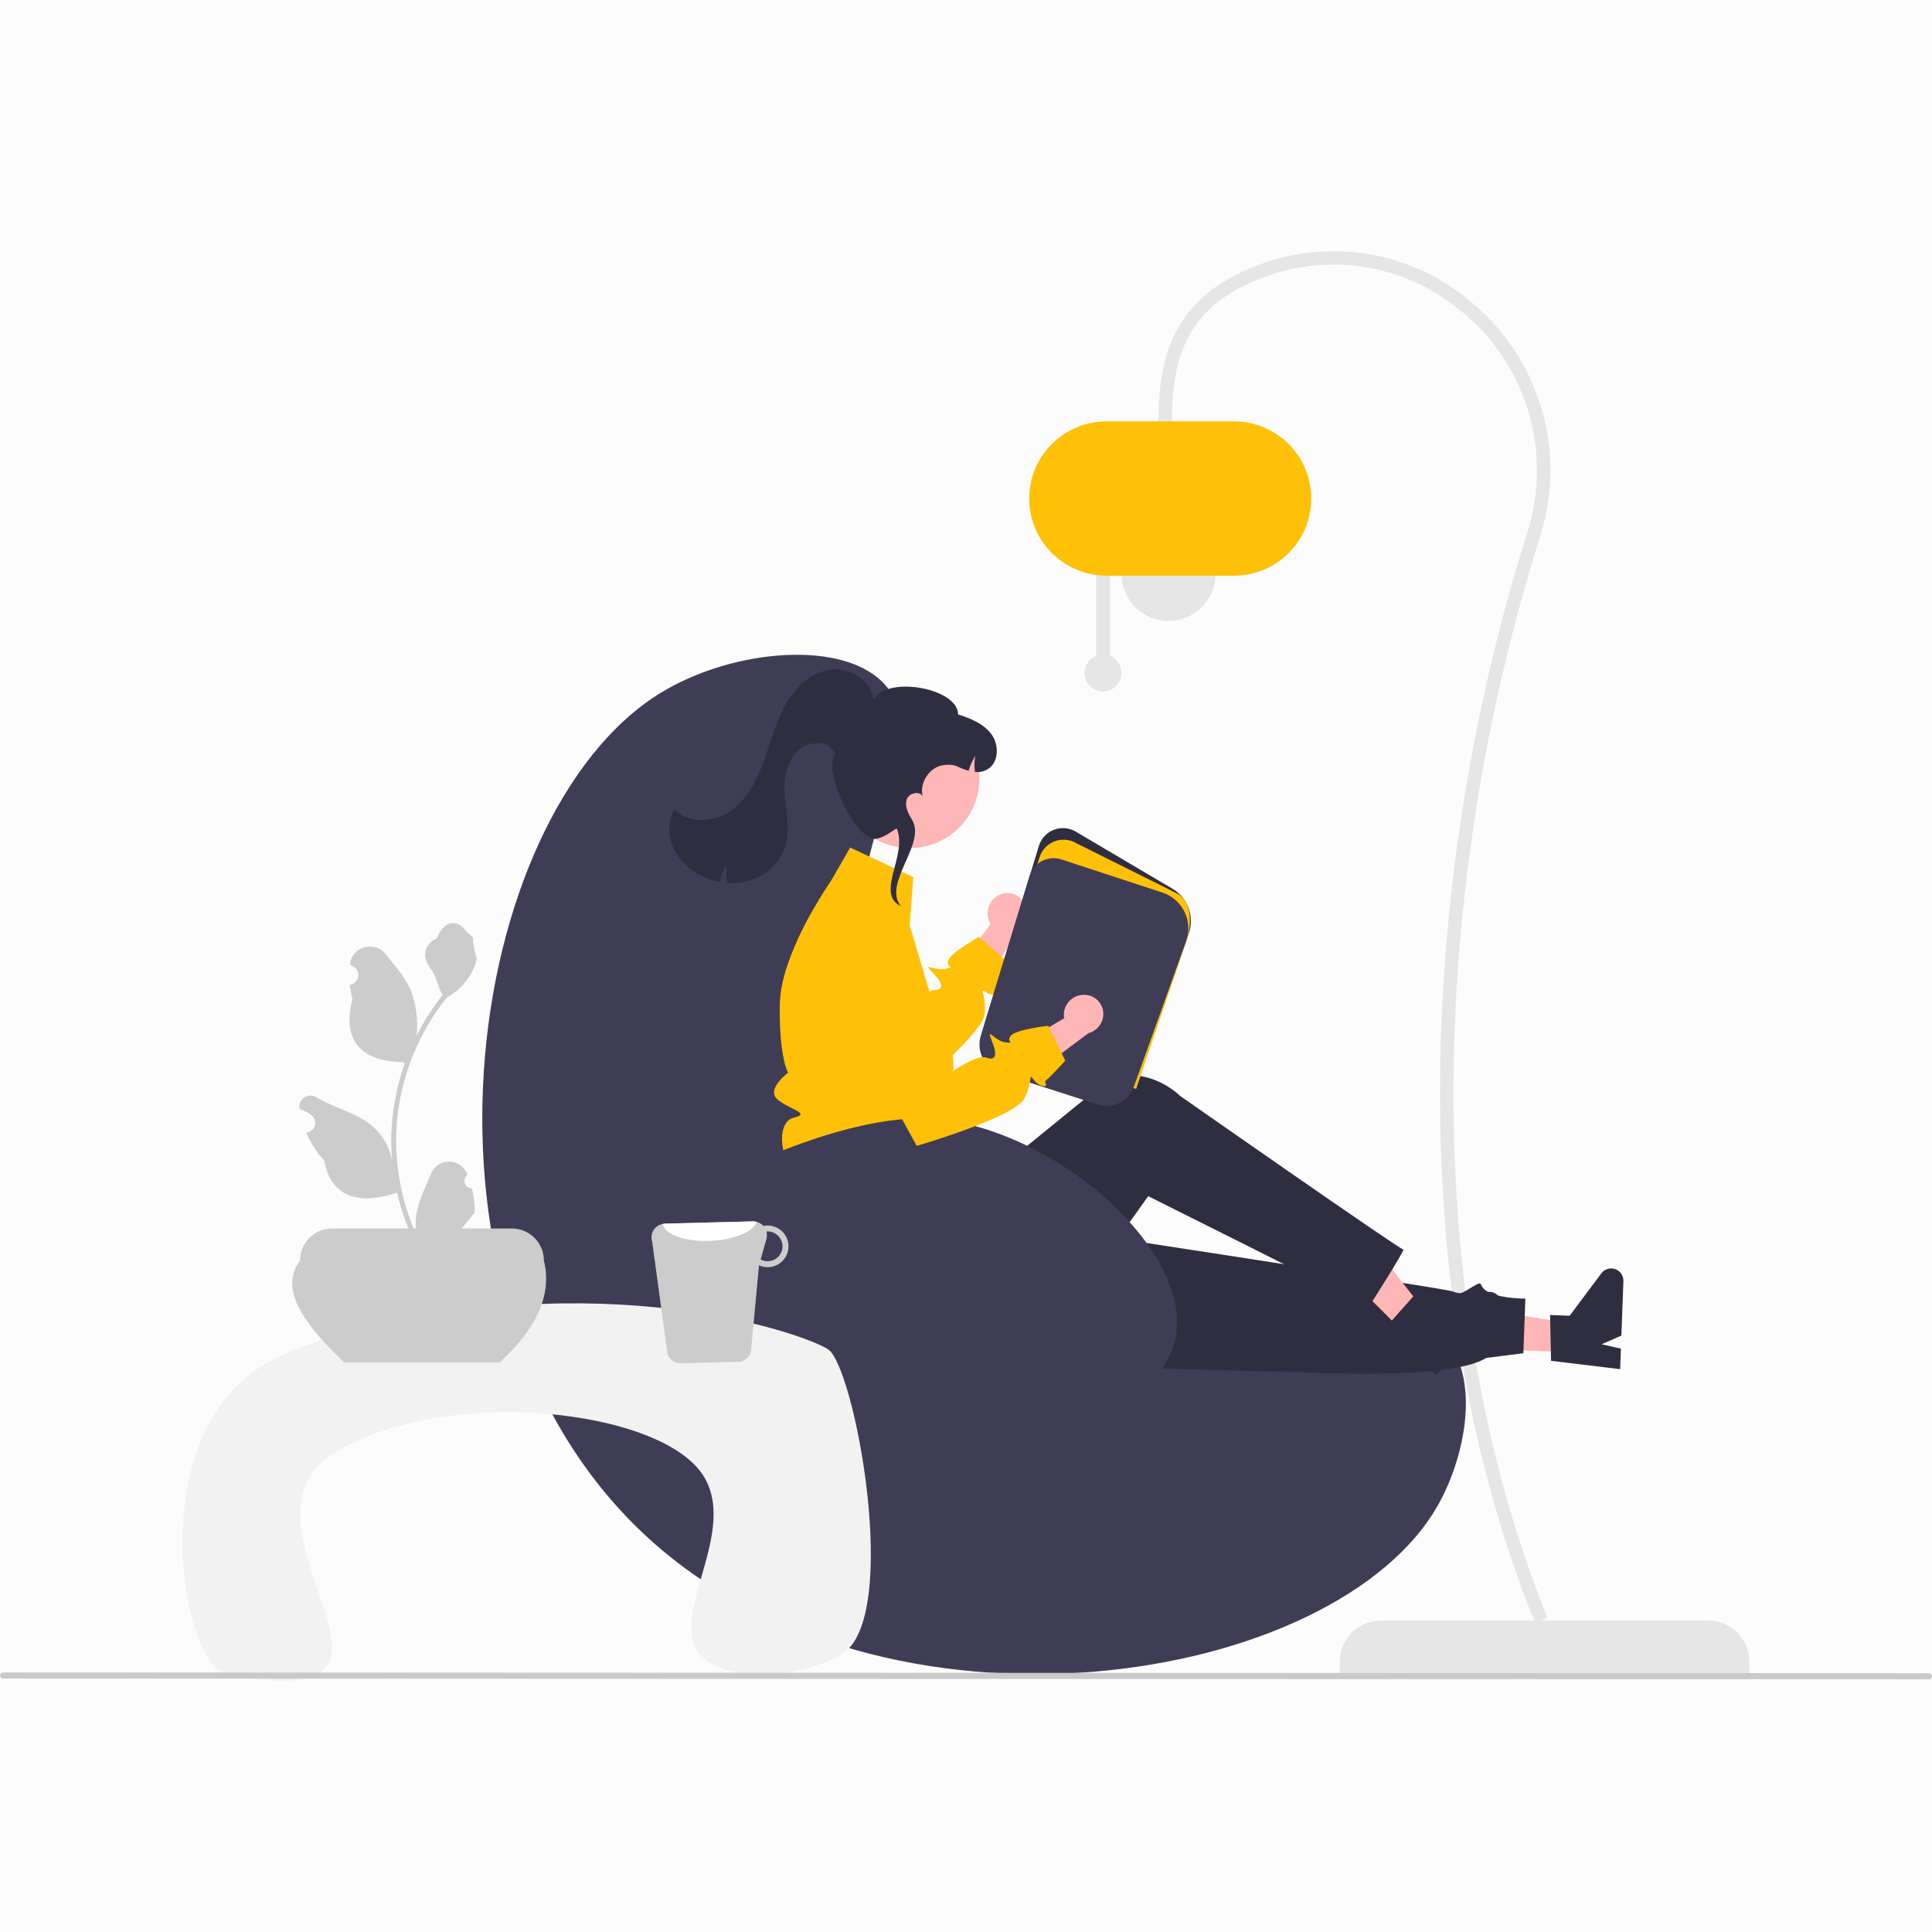 <svg width="250" height="250" viewBox="0 0 250 250" fill="none" xmlns="http://www.w3.org/2000/svg">
<rect width="250" height="250" fill="#FDFCFD"/>
<g clip-path="url(#clip0_115_35)">
<path d="M226.375 216.643H173.367V215.018C173.367 213.607 173.928 212.254 174.927 211.256C175.925 210.259 177.28 209.698 178.692 209.698H221.05C222.462 209.698 223.817 210.259 224.816 211.256C225.814 212.254 226.375 213.607 226.375 215.018V216.643Z" fill="#E6E6E6"/>
<path d="M198.631 210.023L200.243 209.374C183.376 167.551 185.001 114.788 199.259 69.526C200.952 64.282 201.075 58.658 199.61 53.345C198.146 48.032 195.159 43.263 191.016 39.624C182.741 32.247 171.331 30.45 161.239 34.934C151.277 39.36 149.904 47.071 149.904 54.744H151.642C151.642 46.553 153.394 40.32 161.945 36.52C171.404 32.318 182.1 34.003 189.859 40.92C193.75 44.338 196.555 48.817 197.931 53.807C199.306 58.797 199.192 64.079 197.601 69.005C183.178 114.789 181.649 167.915 198.631 210.023Z" fill="#E6E6E6"/>
<path d="M151.207 80.353C154.567 80.353 157.29 77.632 157.29 74.276C157.29 70.92 154.567 68.2 151.207 68.2C147.848 68.2 145.125 70.92 145.125 74.276C145.125 77.632 147.848 80.353 151.207 80.353Z" fill="#E6E6E6"/>
<path d="M141.839 84.869V73.356H143.631V84.869C144.145 85.077 144.571 85.457 144.836 85.944C145.1 86.431 145.187 86.994 145.081 87.538C144.975 88.082 144.683 88.572 144.255 88.924C143.827 89.276 143.29 89.469 142.735 89.469C142.181 89.469 141.643 89.276 141.216 88.924C140.788 88.572 140.496 88.082 140.39 87.538C140.284 86.994 140.37 86.431 140.635 85.944C140.899 85.457 141.325 85.077 141.839 84.869Z" fill="#E6E6E6"/>
<path d="M133.176 64.51C133.179 61.863 134.233 59.326 136.106 57.454C137.98 55.583 140.52 54.53 143.169 54.527H159.68C162.33 54.527 164.872 55.579 166.746 57.451C168.621 59.323 169.674 61.862 169.674 64.51C169.674 67.158 168.621 69.697 166.746 71.569C164.872 73.441 162.33 74.493 159.68 74.493H143.169C140.52 74.49 137.98 73.437 136.106 71.566C134.233 69.694 133.179 67.157 133.176 64.51Z" fill="#FFC107"/>
<path d="M109.913 126.331C111.57 105.145 120.046 95.05 114.619 88.72C109.42 82.656 94.777 83.909 85.373 89.727C60.007 105.421 50.714 167.972 83.355 198.533C114.374 227.573 173.159 218.272 186.223 194.503C189.271 188.957 191.693 179.234 187.232 173.346C176.155 158.728 135.885 185.206 117.981 168.645C107.37 158.83 109.003 137.959 109.913 126.331Z" fill="#3F3D56"/>
<path d="M129.303 115.806C128.687 116.089 128.205 116.601 127.961 117.233C127.718 117.865 127.73 118.567 127.997 119.19C128.053 119.316 128.119 119.437 128.195 119.552L122.751 126.814L125.468 130.87L131.849 120.117C132.301 119.764 132.624 119.272 132.767 118.718C132.91 118.163 132.865 117.577 132.639 117.05C132.508 116.752 132.319 116.482 132.083 116.257C131.848 116.031 131.57 115.855 131.266 115.736C130.962 115.618 130.637 115.561 130.311 115.568C129.985 115.575 129.663 115.646 129.365 115.777C129.344 115.787 129.323 115.796 129.303 115.806Z" fill="#FFB6B6"/>
<path d="M129.298 128.326C129.655 128.642 128.666 129.032 127.621 128.417C127.322 128.239 127.194 128.165 127.16 128.212C127.076 128.33 127.567 129.196 127.436 131.12C127.355 132.269 125.446 134.428 123.277 136.534C120.346 139.382 116.937 142.129 116.937 142.129L115.741 141.171L103.191 131.12L101.073 128.192C101.267 127.036 101.559 125.898 101.944 124.79C102.475 123.257 103.106 121.761 103.833 120.31C104.223 119.521 104.623 118.769 105.007 118.077L111.73 125.479L117.364 131.678C117.364 131.678 119.005 129.038 120.275 128.32C120.437 128.216 120.622 128.153 120.813 128.135C122.097 128.074 122.175 127.376 120.686 125.855C119.196 124.333 121.076 125.754 122.4 125.344C123.725 124.935 122.4 125.344 122.679 124.32C122.958 123.296 126.673 121.241 126.673 121.241L126.827 121.378L129.634 123.853L130.438 124.562C130.438 124.562 129.56 126.966 129.318 127.473C129.076 127.98 128.945 128.007 129.298 128.326Z" fill="#FFC107"/>
<path d="M203.295 174.977L203.431 171.273L189.194 168.983L188.992 174.45L203.295 174.977Z" fill="#FFB6B6"/>
<path d="M200.71 176.092L200.575 170.161L203.113 170.255L207.211 164.772C207.413 164.501 207.697 164.302 208.021 164.204C208.344 164.106 208.691 164.113 209.01 164.225C209.329 164.338 209.604 164.549 209.794 164.829C209.984 165.108 210.08 165.441 210.068 165.779L209.807 172.824L207.252 173.946L209.745 174.513L209.647 177.169L200.71 176.092Z" fill="#2F2E41"/>
<path d="M123.166 176.419L168.26 177.561C168.26 177.561 187.734 178.685 192.303 175.716L197.121 175.108L197.382 168.038C197.382 168.038 194.436 168.06 192.742 167.272C191.048 166.483 192.225 165.518 190.61 166.467C188.995 167.416 189.166 167.53 187.917 167.094C186.668 166.658 129.407 157.939 129.407 157.939L123.166 176.419Z" fill="#2F2E41"/>
<path d="M182.588 173.351L185.211 170.729L176.333 159.377L172.462 163.248L182.588 173.351Z" fill="#FFB6B6"/>
<path d="M179.935 171.07L183.874 166.63L185.671 168.423L192.407 167.188C192.74 167.127 193.084 167.174 193.388 167.321C193.692 167.469 193.941 167.71 194.099 168.009C194.256 168.309 194.313 168.65 194.263 168.984C194.212 169.318 194.056 169.628 193.817 169.867L188.829 174.855L186.192 173.941L187.634 176.05L185.753 177.931L179.935 171.07Z" fill="#2F2E41"/>
<path d="M105.375 151.748L105.823 162.158C106.351 174.414 119.861 181.831 130.338 175.432C130.531 175.314 130.724 175.192 130.919 175.066C130.919 175.066 134.89 174 134.77 172.313C134.649 170.626 135.619 169.804 136.478 170.265C137.337 170.725 148.579 154.786 148.579 154.786C148.579 154.786 171.936 166.426 177.089 169.165C177.089 169.165 181.934 161.598 181.583 161.678C181.231 161.757 152.687 141.799 152.687 141.799C152.687 141.799 148.036 137.097 142.268 140.202C142.148 140.658 142.25 140.674 142.25 140.674L123.195 156.185L120.502 151.076L105.375 151.748Z" fill="#2F2E41"/>
<path d="M123.341 138.734C123.305 139.215 123.237 139.693 123.136 140.164C122.999 140.847 122.778 141.51 122.478 142.139C122.478 142.139 122.478 142.841 121.133 145.192C119.788 147.542 121.469 146.535 122.478 148.281C123.486 150.024 122.478 149.221 121.358 150.343C121.036 150.669 120.807 151.076 120.695 151.521C120.583 151.965 120.593 152.432 120.723 152.872C120.723 152.872 106.281 152.882 103.592 151.874C100.902 150.867 100.29 145.192 102.701 144.631C105.108 144.07 101.971 143.512 100.556 142.22C99.141 140.927 101.971 138.811 101.971 138.811C101.971 138.811 100.805 136.799 100.902 130.046C100.916 129.425 100.973 128.805 101.074 128.192C101.268 127.036 101.559 125.898 101.944 124.79C102.475 123.258 103.106 121.761 103.834 120.311C104.224 119.521 104.624 118.769 105.007 118.077C105.067 117.97 105.124 117.866 105.185 117.762C105.914 116.472 106.58 115.418 107.02 114.743C107.36 114.219 107.565 113.923 107.565 113.923L110.012 109.672L118.181 113.497L117.717 119.753L119.126 124.471L119.775 126.644L120.276 128.32L121.049 130.916C121.049 130.916 120.837 130.926 121.089 131.272C122.25 132.814 123.003 134.624 123.278 136.534C123.374 137.263 123.396 138 123.341 138.734Z" fill="#FFC107"/>
<path d="M146.932 139.408L146.779 139.359L127.227 133.069L134.432 109.457C134.575 108.987 134.824 108.555 135.158 108.195C135.493 107.835 135.905 107.555 136.364 107.377C136.823 107.199 137.316 107.127 137.806 107.167C138.297 107.207 138.772 107.358 139.195 107.608L151.69 114.982C152.679 115.565 153.431 116.477 153.816 117.558C154.2 118.639 154.192 119.821 153.793 120.896L146.932 139.408Z" fill="#2F2E41"/>
<path d="M147.012 140.909L127.302 134.569L134.507 110.957C134.65 110.487 134.899 110.055 135.234 109.695C135.568 109.335 135.981 109.055 136.439 108.877C136.898 108.699 137.391 108.627 137.881 108.667C138.372 108.707 138.847 108.858 139.27 109.108L152.361 115.637C154.328 116.797 154.282 119.801 153.369 122.265L147.012 140.909Z" fill="#FFC107"/>
<path d="M145.038 142.618C144.584 142.874 144.082 143.032 143.564 143.084C143.045 143.135 142.522 143.079 142.026 142.917L129.429 138.864C128.462 138.549 127.657 137.868 127.186 136.968C126.715 136.068 126.615 135.02 126.907 134.047L133.223 113.348C133.35 112.934 133.557 112.55 133.834 112.218C134.111 111.885 134.451 111.612 134.835 111.412C135.219 111.213 135.639 111.093 136.071 111.058C136.502 111.023 136.936 111.075 137.347 111.21L150.402 115.492C151.024 115.696 151.599 116.022 152.093 116.452C152.586 116.881 152.989 117.405 153.276 117.993C153.564 118.581 153.73 119.22 153.766 119.873C153.802 120.526 153.707 121.18 153.486 121.795L146.733 140.602C146.43 141.456 145.828 142.172 145.038 142.618Z" fill="#3F3D56"/>
<path d="M117.719 109.744C122.703 109.744 126.742 105.709 126.742 100.73C126.742 95.752 122.703 91.717 117.719 91.717C112.736 91.717 108.696 95.752 108.696 100.73C108.696 105.709 112.736 109.744 117.719 109.744Z" fill="#FFB6B6"/>
<path d="M87.208 109.88C88.036 111.484 89.393 112.752 91.05 113.469C91.712 113.77 92.407 113.99 93.121 114.124C93.323 113.324 93.646 112.56 94.08 111.857C93.935 112.649 93.935 113.46 94.08 114.251C95.168 114.34 96.263 114.204 97.296 113.852C98.311 113.508 99.231 112.931 99.984 112.169C100.737 111.407 101.302 110.48 101.634 109.462C102.353 107.073 101.578 104.521 101.517 102.027C101.455 99.533 102.64 96.55 105.119 96.241C107.006 96.006 106.773 96.189 108.129 97.521C106.232 99.626 110.857 108.951 113.339 108.538C114.742 108.306 115.775 107.193 116.052 107.231C117.473 110.708 113.198 115.638 116.589 117.257L116.337 116.924C114.563 113.996 119.814 109.049 118.039 106.121C117.544 105.301 117.03 104.341 117.336 103.435C117.627 102.573 119.098 102.3 119.408 103.084C118.904 101.287 120.312 99.177 122.183 98.993C123.845 98.83 123.75 99.303 125.334 99.735C125.537 99.053 125.829 98.4 126.202 97.795C126.076 98.486 126.06 99.192 126.156 99.888C126.728 99.956 127.306 99.834 127.801 99.54C129.264 98.664 129.308 96.402 128.302 95.025C127.295 93.648 125.608 92.968 123.981 92.453C123.966 89.015 114.704 87.369 113.001 90.566C112.825 87.977 109.855 86.234 107.297 86.673C104.738 87.113 102.719 89.162 101.489 91.447C100.258 93.73 99.648 96.285 98.747 98.717C97.846 101.148 96.558 103.572 94.401 105.015C92.245 106.456 89.04 106.586 87.239 104.719C86.828 105.516 86.612 106.399 86.606 107.296C86.601 108.193 86.807 109.078 87.208 109.88Z" fill="#2F2E41"/>
<path d="M96.466 151.099C96.653 150.95 96.855 150.822 97.07 150.717C100.524 149 111.264 144.543 119.662 144.726C135.82 145.078 156.383 162.892 151.598 174.855C147.956 183.957 129.852 189.136 116.636 184.994C98.122 179.191 90.814 155.601 96.466 151.099Z" fill="#3F3D56"/>
<path d="M29.386 216.677C24.106 215.682 19.433 191.92 29.821 180.218C33.38 176.208 37.819 174.463 43.724 172.839C77.714 163.491 103.638 172.4 107.122 174.575C110.598 176.745 116.691 209.445 108.899 214.073C104.515 216.677 95.825 217.98 91.519 214.941C85.184 210.471 95.818 198.874 91.085 191.069C85.714 182.211 57.431 179.228 43.251 188.03C28.122 197.422 59.327 222.32 29.386 216.677Z" fill="#F2F2F2"/>
<path d="M64.687 176.277H44.516C39.536 171.51 35.976 166.915 38.827 163.102C38.827 162.005 39.263 160.954 40.038 160.179C40.814 159.404 41.867 158.968 42.964 158.968H66.238C67.336 158.968 68.388 159.404 69.164 160.179C69.94 160.954 70.376 162.005 70.376 163.102C71.461 167.447 69.522 171.839 64.687 176.277Z" fill="#CCCCCC"/>
<path d="M61.064 153.765C60.873 153.774 60.683 153.724 60.522 153.621C60.36 153.519 60.233 153.369 60.159 153.193C60.085 153.016 60.068 152.821 60.108 152.634C60.149 152.447 60.246 152.277 60.387 152.147L60.451 151.893C60.443 151.873 60.434 151.852 60.426 151.832C60.233 151.377 59.91 150.989 59.497 150.717C59.084 150.445 58.6 150.301 58.106 150.302C57.611 150.304 57.128 150.452 56.717 150.727C56.307 151.002 55.986 151.393 55.797 151.849C55.04 153.67 54.076 155.495 53.839 157.421C53.734 158.272 53.778 159.135 53.969 159.971C52.191 156.097 51.268 151.885 51.262 147.623C51.261 146.553 51.321 145.485 51.44 144.422C51.538 143.55 51.675 142.685 51.85 141.826C52.803 137.165 54.849 132.797 57.82 129.08C59.258 128.296 60.421 127.09 61.152 125.626C61.417 125.099 61.604 124.538 61.708 123.958C61.546 123.979 61.096 121.511 61.219 121.359C60.993 121.017 60.588 120.846 60.341 120.512C59.113 118.849 57.421 119.139 56.538 121.399C54.651 122.35 54.633 123.928 55.791 125.445C56.527 126.411 56.629 127.717 57.275 128.75C57.208 128.835 57.139 128.917 57.073 129.003C55.857 130.564 54.798 132.24 53.91 134.008C54.126 132.027 53.868 130.024 53.158 128.163C52.438 126.428 51.089 124.967 49.901 123.468C48.474 121.667 45.547 122.453 45.296 124.736C45.294 124.758 45.291 124.78 45.289 124.802C45.465 124.902 45.638 125.007 45.807 125.119C46.019 125.261 46.184 125.463 46.279 125.7C46.374 125.937 46.396 126.197 46.34 126.446C46.285 126.695 46.156 126.921 45.97 127.096C45.783 127.27 45.548 127.384 45.296 127.423L45.27 127.427C45.333 128.062 45.444 128.692 45.603 129.311C44.078 135.199 47.369 137.344 52.068 137.44C52.171 137.493 52.273 137.546 52.376 137.597C51.484 140.123 50.924 142.753 50.711 145.423C50.591 146.998 50.598 148.581 50.733 150.155L50.725 150.099C50.384 148.349 49.45 146.769 48.079 145.628C46.042 143.957 43.165 143.341 40.968 141.998C40.735 141.849 40.464 141.769 40.186 141.768C39.909 141.767 39.637 141.846 39.403 141.994C39.168 142.143 38.982 142.355 38.864 142.607C38.747 142.858 38.704 143.137 38.74 143.412C38.743 143.432 38.746 143.451 38.749 143.471C39.077 143.604 39.396 143.757 39.704 143.93C39.881 144.03 40.053 144.135 40.222 144.247C40.435 144.389 40.599 144.591 40.694 144.828C40.789 145.065 40.811 145.325 40.756 145.574C40.7 145.823 40.571 146.049 40.385 146.224C40.199 146.398 39.964 146.512 39.711 146.551L39.685 146.555C39.667 146.558 39.651 146.56 39.632 146.563C40.192 147.898 40.977 149.126 41.954 150.195C42.907 155.335 47 155.823 51.379 154.326H51.382C51.862 156.411 52.558 158.441 53.459 160.383H60.878C60.905 160.301 60.929 160.215 60.953 160.133C60.266 160.176 59.577 160.135 58.9 160.011C59.45 159.336 60.001 158.656 60.551 157.981C60.563 157.969 60.575 157.955 60.586 157.941C60.865 157.596 61.147 157.253 61.426 156.908L61.426 156.908C61.441 155.849 61.319 154.793 61.064 153.765Z" fill="#CCCCCC"/>
<path d="M86.371 175.197C86.495 175.555 86.728 175.865 87.038 176.082C87.349 176.299 87.72 176.413 88.099 176.406L95.498 176.215C95.88 176.208 96.249 176.077 96.55 175.843C96.851 175.609 97.068 175.284 97.169 174.916L98.216 163.73C98.588 163.899 98.992 163.982 99.4 163.973C100.115 163.955 100.794 163.654 101.288 163.136C101.781 162.618 102.048 161.925 102.03 161.211C102.012 160.496 101.71 159.818 101.192 159.325C100.673 158.832 99.98 158.565 99.264 158.583C99.101 158.583 98.939 158.6 98.779 158.634C98.606 158.446 98.395 158.297 98.161 158.196C97.927 158.095 97.673 158.044 97.418 158.047L86.035 158.341C85.941 158.344 85.847 158.356 85.755 158.375C85.505 158.422 85.268 158.521 85.06 158.667C84.852 158.812 84.678 159.001 84.549 159.219C84.42 159.438 84.34 159.681 84.313 159.934C84.286 160.186 84.313 160.441 84.394 160.682L86.371 175.197ZM98.431 162.971L99.176 160.305C99.261 159.997 99.263 159.673 99.182 159.364C99.218 159.364 99.25 159.347 99.286 159.346C99.797 159.336 100.291 159.528 100.66 159.881C101.029 160.234 101.243 160.719 101.255 161.229C101.267 161.739 101.076 162.234 100.724 162.603C100.372 162.973 99.887 163.188 99.376 163.202C99.046 163.212 98.719 163.132 98.431 162.971Z" fill="#CCCCCC"/>
<path d="M85.755 158.375C85.997 159.76 88.724 160.734 92.002 160.565C95.017 160.426 97.481 159.369 97.933 158.115C97.766 158.066 97.592 158.043 97.418 158.047L86.035 158.34C85.941 158.344 85.847 158.356 85.755 158.375Z" fill="white"/>
<path d="M0.396 217.202L249.604 217.304C249.709 217.304 249.81 217.262 249.884 217.188C249.958 217.114 250 217.013 250 216.908C250 216.803 249.958 216.703 249.884 216.628C249.81 216.554 249.709 216.512 249.604 216.512L0.396 216.41C0.291 216.41 0.19 216.452 0.116 216.526C0.042 216.6 0 216.701 0 216.806C0 216.911 0.042 217.012 0.116 217.086C0.19 217.16 0.291 217.202 0.396 217.202Z" fill="#CACACA"/>
<path d="M140.169 128.726C139.491 128.751 138.85 129.039 138.382 129.528C137.913 130.018 137.654 130.671 137.661 131.349C137.664 131.486 137.679 131.624 137.705 131.759L129.884 136.371L130.831 141.159L140.861 133.683C141.414 133.532 141.901 133.202 142.246 132.745C142.592 132.288 142.776 131.729 142.77 131.156C142.764 130.83 142.693 130.509 142.562 130.21C142.432 129.912 142.243 129.642 142.008 129.416C141.773 129.19 141.495 129.013 141.192 128.894C140.888 128.775 140.563 128.717 140.237 128.724C140.215 128.724 140.192 128.725 140.169 128.726Z" fill="#FFB6B6"/>
<path d="M133.762 139.722C133.553 139.442 133.463 139.325 133.415 139.357C133.293 139.431 133.411 140.42 132.549 142.145C131.337 144.567 118.623 148.276 118.623 148.276L117.057 145.413L110.172 132.832L107.798 122.748C107.715 122.396 107.675 122.036 107.678 121.675C109.794 120.187 112.041 118.895 114.392 117.814C115.331 118.347 116.047 119.199 116.409 120.215L121.149 133.491L123.04 138.792C123.04 138.792 126.376 136.408 127.587 136.846C128.795 137.286 129.138 136.669 128.348 134.693C127.559 132.717 128.744 134.751 130.124 134.88C131.506 135.011 130.124 134.88 130.777 134.042C131.429 133.203 135.651 132.732 135.651 132.732L135.74 132.919L137.376 136.28L137.845 137.246C137.845 137.246 136.11 139.126 135.692 139.5C135.272 139.878 135.142 139.852 135.348 140.282C135.551 140.71 134.489 140.69 133.762 139.722Z" fill="#FFC107"/>
</g>
<defs>
<clipPath id="clip0_115_35">
<rect width="250" height="185" fill="white" transform="translate(0 32.5)"/>
</clipPath>
</defs>
</svg>
